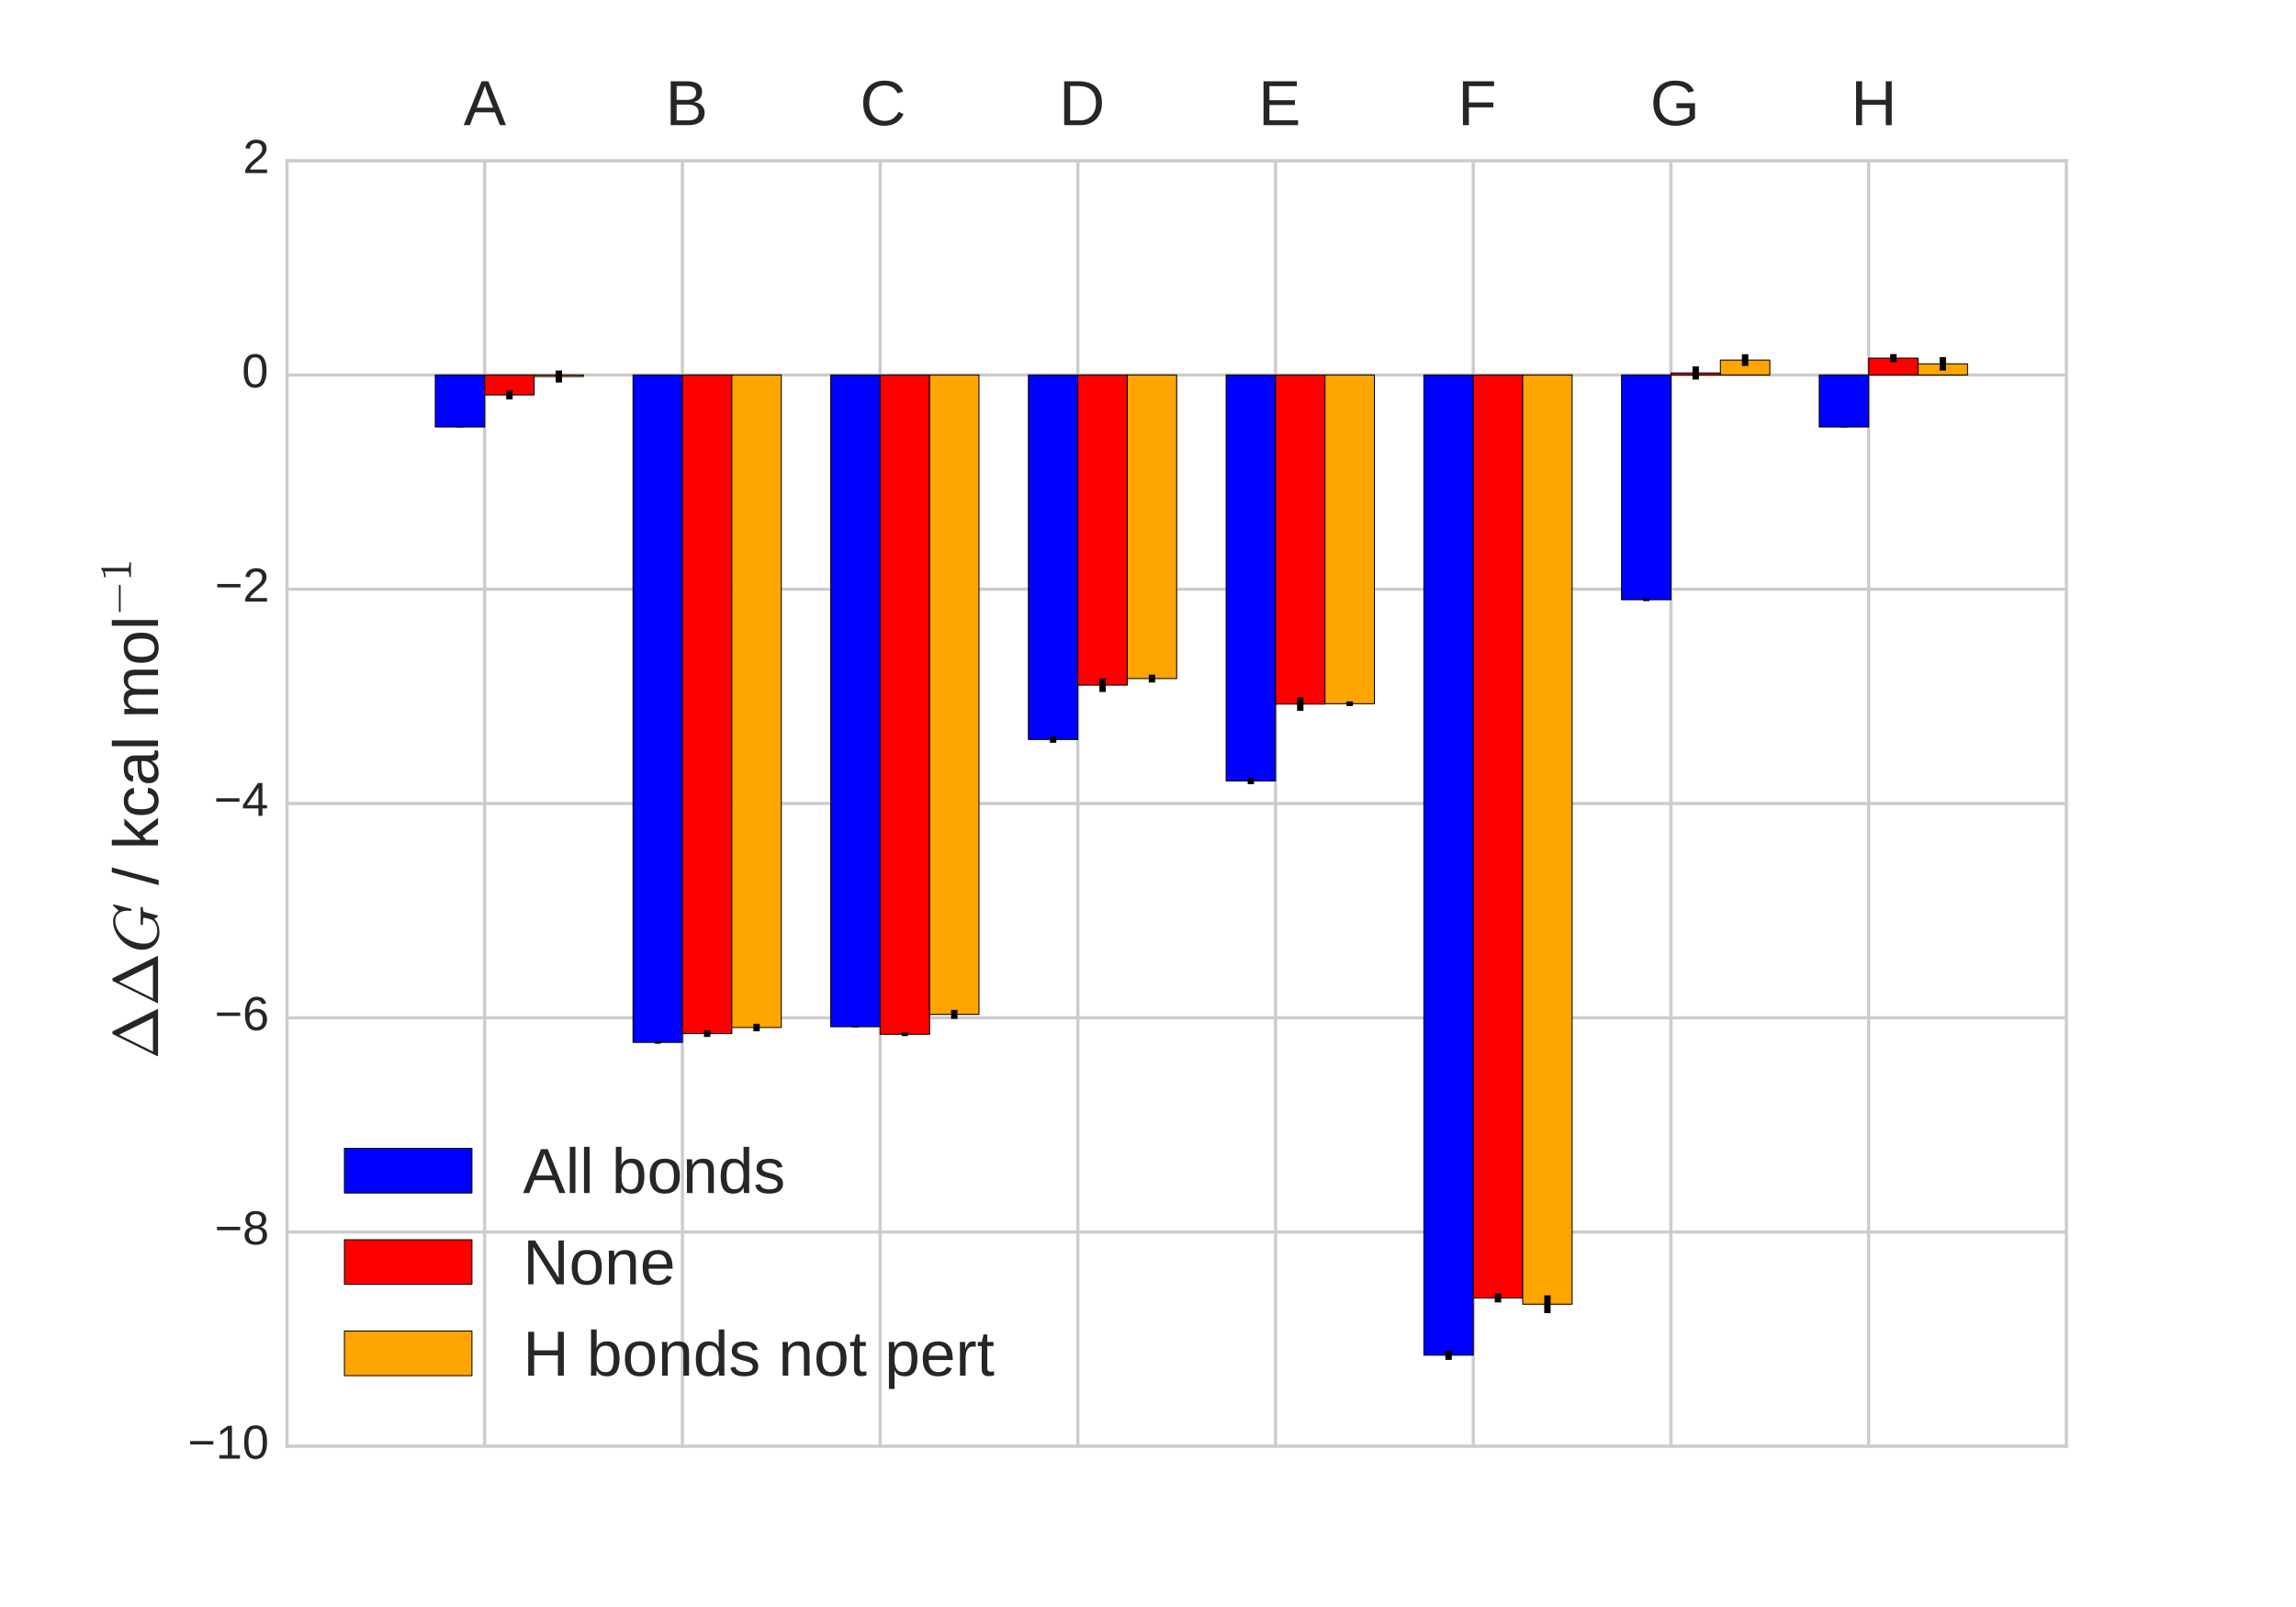 <?xml version="1.0" encoding="utf-8" standalone="no"?>
<!DOCTYPE svg PUBLIC "-//W3C//DTD SVG 1.1//EN"
  "http://www.w3.org/Graphics/SVG/1.1/DTD/svg11.dtd">
<!-- Created with matplotlib (http://matplotlib.org/) -->
<svg height="504pt" version="1.1" viewBox="0 0 720 504" width="720pt" xmlns="http://www.w3.org/2000/svg" xmlns:xlink="http://www.w3.org/1999/xlink">
 <defs>
  <style type="text/css">
*{stroke-linecap:butt;stroke-linejoin:round;}
  </style>
 </defs>
 <g id="figure_1">
  <g id="patch_1">
   <path d="
M0 504
L720 504
L720 0
L0 0
z
" style="fill:#ffffff;"/>
  </g>
  <g id="axes_1">
   <g id="patch_2">
    <path d="
M90 453.6
L648 453.6
L648 50.4
L90 50.4
z
" style="fill:#ffffff;"/>
   </g>
   <g id="matplotlib.axis_1">
    <g id="xtick_1">
     <g id="line2d_1">
      <path clip-path="url(#pac498d0293)" d="
M152 453.6
L152 50.4" style="fill:none;stroke:#cccccc;stroke-linecap:round;"/>
     </g>
     <g id="line2d_2">
      <defs>
       <path d="
M0 0
L0 0" id="m219da94a98" style="stroke:#262626;"/>
      </defs>
      <g>
       <use style="fill:#262626;stroke:#262626;" x="152.0" xlink:href="#m219da94a98" y="50.4"/>
      </g>
     </g>
     <g id="text_1">
      <!-- A -->
      <defs>
       <path d="
M56.984 0
L49.125 20.125
L17.781 20.125
L9.859 0
L0.203 0
L28.266 68.797
L38.875 68.797
L66.5 0
z

M37.5 50.094
Q36.719 52.047 36 54.047
Q35.297 56.062 34.766 57.688
Q34.234 59.328 33.859 60.422
Q33.5 61.531 33.453 61.766
Q33.344 61.531 33 60.406
Q32.672 59.281 32.109 57.609
Q31.547 55.953 30.828 53.953
Q30.125 51.953 29.391 50
L20.609 27.391
L46.344 27.391
z
" id="LiberationSans-41"/>
      </defs>
      <g style="fill:#262626;" transform="translate(145.37 39.25)scale(0.2 -0.2)">
       <use xlink:href="#LiberationSans-41"/>
      </g>
     </g>
    </g>
    <g id="xtick_2">
     <g id="line2d_3">
      <path clip-path="url(#pac498d0293)" d="
M214 453.6
L214 50.4" style="fill:none;stroke:#cccccc;stroke-linecap:round;"/>
     </g>
     <g id="line2d_4">
      <g>
       <use style="fill:#262626;stroke:#262626;" x="214.0" xlink:href="#m219da94a98" y="50.4"/>
      </g>
     </g>
     <g id="text_2">
      <!-- B -->
      <defs>
       <path d="
M61.422 19.391
Q61.422 14.156 59.375 10.469
Q57.328 6.781 53.859 4.469
Q50.391 2.156 45.797 1.078
Q41.219 0 36.141 0
L8.203 0
L8.203 68.797
L33.203 68.797
Q38.922 68.797 43.406 67.844
Q47.906 66.891 51.031 64.844
Q54.156 62.797 55.781 59.641
Q57.422 56.5 57.422 52.094
Q57.422 49.219 56.609 46.672
Q55.812 44.141 54.172 42.062
Q52.547 39.984 50.078 38.5
Q47.609 37.016 44.344 36.281
Q48.484 35.797 51.688 34.375
Q54.891 32.953 57.031 30.75
Q59.188 28.562 60.297 25.656
Q61.422 22.75 61.422 19.391
M48.047 50.984
Q48.047 56.547 44.234 58.938
Q40.438 61.328 33.203 61.328
L17.531 61.328
L17.531 39.547
L33.203 39.547
Q37.312 39.547 40.141 40.344
Q42.969 41.156 44.719 42.641
Q46.484 44.141 47.266 46.234
Q48.047 48.344 48.047 50.984
M52 20.125
Q52 23.391 50.797 25.688
Q49.609 27.984 47.359 29.438
Q45.125 30.906 41.969 31.594
Q38.812 32.281 34.906 32.281
L17.531 32.281
L17.531 7.469
L35.641 7.469
Q39.203 7.469 42.203 8.047
Q45.219 8.641 47.391 10.109
Q49.562 11.578 50.781 14.016
Q52 16.453 52 20.125" id="LiberationSans-42"/>
      </defs>
      <g style="fill:#262626;" transform="translate(208.678 39.25)scale(0.2 -0.2)">
       <use xlink:href="#LiberationSans-42"/>
      </g>
     </g>
    </g>
    <g id="xtick_3">
     <g id="line2d_5">
      <path clip-path="url(#pac498d0293)" d="
M276 453.6
L276 50.4" style="fill:none;stroke:#cccccc;stroke-linecap:round;"/>
     </g>
     <g id="line2d_6">
      <g>
       <use style="fill:#262626;stroke:#262626;" x="276.0" xlink:href="#m219da94a98" y="50.4"/>
      </g>
     </g>
     <g id="text_3">
      <!-- C -->
      <defs>
       <path d="
M38.672 62.203
Q32.812 62.203 28.297 60.25
Q23.781 58.297 20.719 54.688
Q17.672 51.078 16.109 46
Q14.547 40.922 14.547 34.719
Q14.547 28.516 16.234 23.359
Q17.922 18.219 21.062 14.5
Q24.219 10.797 28.781 8.734
Q33.344 6.688 39.062 6.688
Q43.062 6.688 46.359 7.734
Q49.656 8.797 52.312 10.688
Q54.984 12.594 57.078 15.203
Q59.188 17.828 60.797 21
L68.406 17.188
Q66.547 13.328 63.812 10
Q61.078 6.688 57.391 4.25
Q53.719 1.812 49.047 0.406
Q44.391 -0.984 38.625 -0.984
Q30.281 -0.984 24 1.672
Q17.719 4.344 13.5 9.109
Q9.281 13.875 7.172 20.406
Q5.078 26.953 5.078 34.719
Q5.078 42.781 7.297 49.266
Q9.516 55.766 13.781 60.328
Q18.062 64.891 24.312 67.359
Q30.562 69.828 38.578 69.828
Q49.562 69.828 56.938 65.531
Q64.312 61.234 67.781 52.781
L58.938 49.859
Q57.953 52.297 56.297 54.516
Q54.641 56.734 52.141 58.438
Q49.656 60.156 46.312 61.172
Q42.969 62.203 38.672 62.203" id="LiberationSans-43"/>
      </defs>
      <g style="fill:#262626;" transform="translate(269.667 39.25)scale(0.2 -0.2)">
       <use xlink:href="#LiberationSans-43"/>
      </g>
     </g>
    </g>
    <g id="xtick_4">
     <g id="line2d_7">
      <path clip-path="url(#pac498d0293)" d="
M338 453.6
L338 50.4" style="fill:none;stroke:#cccccc;stroke-linecap:round;"/>
     </g>
     <g id="line2d_8">
      <g>
       <use style="fill:#262626;stroke:#262626;" x="338.0" xlink:href="#m219da94a98" y="50.4"/>
      </g>
     </g>
     <g id="text_4">
      <!-- D -->
      <defs>
       <path d="
M67.438 35.109
Q67.438 26.516 64.844 19.938
Q62.25 13.375 57.75 8.953
Q53.266 4.547 47.141 2.266
Q41.016 0 33.938 0
L8.203 0
L8.203 68.797
L30.953 68.797
Q38.922 68.797 45.625 66.812
Q52.344 64.844 57.172 60.719
Q62.016 56.594 64.719 50.234
Q67.438 43.891 67.438 35.109
M58.062 35.109
Q58.062 42.094 56.047 47.047
Q54.047 52 50.438 55.172
Q46.828 58.344 41.797 59.828
Q36.766 61.328 30.766 61.328
L17.531 61.328
L17.531 7.469
L32.859 7.469
Q38.281 7.469 42.891 9.219
Q47.516 10.984 50.875 14.453
Q54.25 17.922 56.156 23.094
Q58.062 28.266 58.062 35.109" id="LiberationSans-44"/>
      </defs>
      <g style="fill:#262626;" transform="translate(332.077 39.25)scale(0.2 -0.2)">
       <use xlink:href="#LiberationSans-44"/>
      </g>
     </g>
    </g>
    <g id="xtick_5">
     <g id="line2d_9">
      <path clip-path="url(#pac498d0293)" d="
M400 453.6
L400 50.4" style="fill:none;stroke:#cccccc;stroke-linecap:round;"/>
     </g>
     <g id="line2d_10">
      <g>
       <use style="fill:#262626;stroke:#262626;" x="400.0" xlink:href="#m219da94a98" y="50.4"/>
      </g>
     </g>
     <g id="text_5">
      <!-- E -->
      <defs>
       <path d="
M8.203 0
L8.203 68.797
L60.406 68.797
L60.406 61.188
L17.531 61.188
L17.531 39.109
L57.469 39.109
L57.469 31.594
L17.531 31.594
L17.531 7.625
L62.406 7.625
L62.406 0
z
" id="LiberationSans-45"/>
      </defs>
      <g style="fill:#262626;" transform="translate(394.58 39.25)scale(0.2 -0.2)">
       <use xlink:href="#LiberationSans-45"/>
      </g>
     </g>
    </g>
    <g id="xtick_6">
     <g id="line2d_11">
      <path clip-path="url(#pac498d0293)" d="
M462 453.6
L462 50.4" style="fill:none;stroke:#cccccc;stroke-linecap:round;"/>
     </g>
     <g id="line2d_12">
      <g>
       <use style="fill:#262626;stroke:#262626;" x="462.0" xlink:href="#m219da94a98" y="50.4"/>
      </g>
     </g>
     <g id="text_6">
      <!-- F -->
      <defs>
       <path d="
M17.531 61.188
L17.531 35.594
L55.906 35.594
L55.906 27.875
L17.531 27.875
L17.531 0
L8.203 0
L8.203 68.797
L57.078 68.797
L57.078 61.188
z
" id="LiberationSans-46"/>
      </defs>
      <g style="fill:#262626;" transform="translate(457.113 39.25)scale(0.2 -0.2)">
       <use xlink:href="#LiberationSans-46"/>
      </g>
     </g>
    </g>
    <g id="xtick_7">
     <g id="line2d_13">
      <path clip-path="url(#pac498d0293)" d="
M524 453.6
L524 50.4" style="fill:none;stroke:#cccccc;stroke-linecap:round;"/>
     </g>
     <g id="line2d_14">
      <g>
       <use style="fill:#262626;stroke:#262626;" x="524.0" xlink:href="#m219da94a98" y="50.4"/>
      </g>
     </g>
     <g id="text_7">
      <!-- G -->
      <defs>
       <path d="
M5.031 34.719
Q5.031 42.781 7.203 49.266
Q9.375 55.766 13.688 60.328
Q18.016 64.891 24.406 67.359
Q30.812 69.828 39.266 69.828
Q45.609 69.828 50.391 68.703
Q55.172 67.578 58.688 65.469
Q62.203 63.375 64.641 60.375
Q67.094 57.375 68.797 53.609
L59.906 50.984
Q58.641 53.516 56.859 55.594
Q55.078 57.672 52.531 59.125
Q50 60.594 46.656 61.391
Q43.312 62.203 39.016 62.203
Q32.766 62.203 28.141 60.25
Q23.531 58.297 20.5 54.688
Q17.484 51.078 15.984 46
Q14.5 40.922 14.5 34.719
Q14.5 28.516 16.109 23.359
Q17.719 18.219 20.891 14.484
Q24.078 10.75 28.781 8.672
Q33.5 6.594 39.703 6.594
Q43.75 6.594 47.172 7.266
Q50.594 7.953 53.344 9.047
Q56.109 10.156 58.203 11.5
Q60.297 12.844 61.719 14.203
L61.719 26.609
L41.156 26.609
L41.156 34.422
L70.312 34.422
L70.312 10.688
Q68.016 8.344 64.906 6.219
Q61.812 4.109 57.953 2.484
Q54.109 0.875 49.516 -0.047
Q44.922 -0.984 39.703 -0.984
Q31 -0.984 24.5 1.672
Q18.016 4.344 13.688 9.109
Q9.375 13.875 7.203 20.406
Q5.031 26.953 5.031 34.719" id="LiberationSans-47"/>
      </defs>
      <g style="fill:#262626;" transform="translate(517.472 39.25)scale(0.2 -0.2)">
       <use xlink:href="#LiberationSans-47"/>
      </g>
     </g>
    </g>
    <g id="xtick_8">
     <g id="line2d_15">
      <path clip-path="url(#pac498d0293)" d="
M586 453.6
L586 50.4" style="fill:none;stroke:#cccccc;stroke-linecap:round;"/>
     </g>
     <g id="line2d_16">
      <g>
       <use style="fill:#262626;stroke:#262626;" x="586.0" xlink:href="#m219da94a98" y="50.4"/>
      </g>
     </g>
     <g id="text_8">
      <!-- H -->
      <defs>
       <path d="
M54.734 0
L54.734 31.891
L17.531 31.891
L17.531 0
L8.203 0
L8.203 68.797
L17.531 68.797
L17.531 39.703
L54.734 39.703
L54.734 68.797
L64.062 68.797
L64.062 0
z
" id="LiberationSans-48"/>
      </defs>
      <g style="fill:#262626;" transform="translate(580.414 39.25)scale(0.2 -0.2)">
       <use xlink:href="#LiberationSans-48"/>
      </g>
     </g>
    </g>
   </g>
   <g id="matplotlib.axis_2">
    <g id="ytick_1">
     <g id="line2d_17">
      <path clip-path="url(#pac498d0293)" d="
M90 453.6
L648 453.6" style="fill:none;stroke:#cccccc;stroke-linecap:round;"/>
     </g>
     <g id="line2d_18">
      <g>
       <use style="fill:#262626;stroke:#262626;" x="90.0" xlink:href="#m219da94a98" y="453.6"/>
      </g>
     </g>
     <g id="line2d_19">
      <g>
       <use style="fill:#262626;stroke:#262626;" x="648.0" xlink:href="#m219da94a98" y="453.6"/>
      </g>
     </g>
     <g id="text_9">
      <!-- −10 -->
      <defs>
       <path d="
M4.938 29.688
L4.938 36.812
L53.516 36.812
L53.516 29.688
z
" id="LiberationSans-2212"/>
       <path d="
M7.625 0
L7.625 7.469
L25.141 7.469
L25.141 60.406
L9.625 49.312
L9.625 57.625
L25.875 68.797
L33.984 68.797
L33.984 7.469
L50.734 7.469
L50.734 0
z
" id="LiberationSans-31"/>
       <path d="
M51.703 34.422
Q51.703 24.516 49.828 17.75
Q47.953 10.984 44.703 6.812
Q41.453 2.641 37.062 0.828
Q32.672 -0.984 27.688 -0.984
Q22.656 -0.984 18.312 0.828
Q13.969 2.641 10.766 6.781
Q7.562 10.938 5.734 17.703
Q3.906 24.469 3.906 34.422
Q3.906 44.828 5.734 51.641
Q7.562 58.453 10.781 62.5
Q14.016 66.547 18.406 68.188
Q22.797 69.828 27.984 69.828
Q32.906 69.828 37.219 68.188
Q41.547 66.547 44.766 62.5
Q48 58.453 49.844 51.641
Q51.703 44.828 51.703 34.422
M42.781 34.422
Q42.781 42.625 41.797 48.062
Q40.828 53.516 38.922 56.766
Q37.016 60.016 34.25 61.359
Q31.5 62.703 27.984 62.703
Q24.266 62.703 21.438 61.328
Q18.609 59.969 16.672 56.719
Q14.75 53.469 13.766 48.016
Q12.797 42.578 12.797 34.422
Q12.797 26.516 13.797 21.094
Q14.797 15.672 16.719 12.375
Q18.656 9.078 21.438 7.641
Q24.219 6.203 27.781 6.203
Q31.25 6.203 34.031 7.641
Q36.812 9.078 38.734 12.375
Q40.672 15.672 41.719 21.094
Q42.781 26.516 42.781 34.422" id="LiberationSans-30"/>
      </defs>
      <g style="fill:#262626;" transform="translate(58.883 457.479)scale(0.15 -0.15)">
       <use xlink:href="#LiberationSans-2212"/>
       <use x="58.398" xlink:href="#LiberationSans-31"/>
       <use x="114.014" xlink:href="#LiberationSans-30"/>
      </g>
     </g>
    </g>
    <g id="ytick_2">
     <g id="line2d_20">
      <path clip-path="url(#pac498d0293)" d="
M90 386.4
L648 386.4" style="fill:none;stroke:#cccccc;stroke-linecap:round;"/>
     </g>
     <g id="line2d_21">
      <g>
       <use style="fill:#262626;stroke:#262626;" x="90.0" xlink:href="#m219da94a98" y="386.4"/>
      </g>
     </g>
     <g id="line2d_22">
      <g>
       <use style="fill:#262626;stroke:#262626;" x="648.0" xlink:href="#m219da94a98" y="386.4"/>
      </g>
     </g>
     <g id="text_10">
      <!-- −8 -->
      <defs>
       <path d="
M51.266 19.188
Q51.266 14.797 49.875 11.109
Q48.484 7.422 45.625 4.734
Q42.781 2.047 38.328 0.531
Q33.891 -0.984 27.828 -0.984
Q21.781 -0.984 17.359 0.531
Q12.938 2.047 10.031 4.703
Q7.125 7.375 5.734 11.062
Q4.344 14.75 4.344 19.094
Q4.344 22.859 5.484 25.781
Q6.641 28.719 8.562 30.828
Q10.5 32.953 12.969 34.25
Q15.438 35.547 18.062 35.984
L18.062 36.188
Q15.188 36.859 12.906 38.375
Q10.641 39.891 9.094 42.016
Q7.562 44.141 6.75 46.719
Q5.953 49.312 5.953 52.203
Q5.953 55.812 7.344 59
Q8.734 62.203 11.469 64.625
Q14.203 67.047 18.25 68.438
Q22.312 69.828 27.641 69.828
Q33.25 69.828 37.375 68.406
Q41.5 67 44.203 64.578
Q46.922 62.156 48.234 58.938
Q49.562 55.719 49.562 52.094
Q49.562 49.266 48.75 46.672
Q47.953 44.094 46.406 41.969
Q44.875 39.844 42.594 38.344
Q40.328 36.859 37.359 36.281
L37.359 36.078
Q40.328 35.594 42.859 34.297
Q45.406 33.016 47.266 30.891
Q49.125 28.766 50.188 25.828
Q51.266 22.906 51.266 19.188
M40.438 51.609
Q40.438 54.203 39.766 56.344
Q39.109 58.5 37.594 60.031
Q36.078 61.578 33.641 62.422
Q31.203 63.281 27.641 63.281
Q24.172 63.281 21.781 62.422
Q19.391 61.578 17.844 60.031
Q16.312 58.5 15.625 56.344
Q14.938 54.203 14.938 51.609
Q14.938 49.562 15.469 47.406
Q16.016 45.266 17.422 43.5
Q18.844 41.75 21.328 40.625
Q23.828 39.5 27.734 39.5
Q31.891 39.5 34.406 40.625
Q36.922 41.75 38.25 43.5
Q39.594 45.266 40.016 47.406
Q40.438 49.562 40.438 51.609
M42.141 20.016
Q42.141 22.516 41.453 24.828
Q40.766 27.156 39.109 28.938
Q37.453 30.719 34.641 31.812
Q31.844 32.906 27.641 32.906
Q23.781 32.906 21.062 31.812
Q18.359 30.719 16.672 28.906
Q14.984 27.094 14.203 24.719
Q13.422 22.359 13.422 19.828
Q13.422 16.656 14.203 14.031
Q14.984 11.422 16.688 9.547
Q18.406 7.672 21.188 6.641
Q23.969 5.609 27.938 5.609
Q31.938 5.609 34.672 6.641
Q37.406 7.672 39.062 9.547
Q40.719 11.422 41.422 14.078
Q42.141 16.75 42.141 20.016" id="LiberationSans-38"/>
      </defs>
      <g style="fill:#262626;" transform="translate(67.29 390.279)scale(0.15 -0.15)">
       <use xlink:href="#LiberationSans-2212"/>
       <use x="58.398" xlink:href="#LiberationSans-38"/>
      </g>
     </g>
    </g>
    <g id="ytick_3">
     <g id="line2d_23">
      <path clip-path="url(#pac498d0293)" d="
M90 319.2
L648 319.2" style="fill:none;stroke:#cccccc;stroke-linecap:round;"/>
     </g>
     <g id="line2d_24">
      <g>
       <use style="fill:#262626;stroke:#262626;" x="90.0" xlink:href="#m219da94a98" y="319.2"/>
      </g>
     </g>
     <g id="line2d_25">
      <g>
       <use style="fill:#262626;stroke:#262626;" x="648.0" xlink:href="#m219da94a98" y="319.2"/>
      </g>
     </g>
     <g id="text_11">
      <!-- −6 -->
      <defs>
       <path d="
M51.219 22.516
Q51.219 17.328 49.781 13
Q48.344 8.688 45.531 5.578
Q42.719 2.484 38.562 0.75
Q34.422 -0.984 29 -0.984
Q23 -0.984 18.5 1.312
Q14.016 3.609 11.031 7.922
Q8.062 12.25 6.562 18.531
Q5.078 24.812 5.078 32.812
Q5.078 42 6.766 48.922
Q8.453 55.859 11.625 60.5
Q14.797 65.141 19.359 67.484
Q23.922 69.828 29.688 69.828
Q33.203 69.828 36.281 69.094
Q39.359 68.359 41.875 66.719
Q44.391 65.094 46.281 62.406
Q48.188 59.719 49.312 55.812
L40.922 54.297
Q39.547 58.734 36.547 60.719
Q33.547 62.703 29.594 62.703
Q25.984 62.703 23.047 60.984
Q20.125 59.281 18.062 55.875
Q16.016 52.484 14.906 47.359
Q13.812 42.234 13.812 35.406
Q16.219 39.844 20.562 42.156
Q24.906 44.484 30.516 44.484
Q35.203 44.484 39.016 42.969
Q42.828 41.453 45.531 38.594
Q48.25 35.75 49.734 31.672
Q51.219 27.594 51.219 22.516
M42.281 22.125
Q42.281 25.688 41.406 28.562
Q40.531 31.453 38.766 33.469
Q37.016 35.5 34.422 36.594
Q31.844 37.703 28.422 37.703
Q26.031 37.703 23.578 36.984
Q21.141 36.281 19.156 34.688
Q17.188 33.109 15.938 30.516
Q14.703 27.938 14.703 24.219
Q14.703 20.406 15.672 17.109
Q16.656 13.812 18.484 11.375
Q20.312 8.938 22.891 7.516
Q25.484 6.109 28.719 6.109
Q31.891 6.109 34.406 7.203
Q36.922 8.297 38.672 10.375
Q40.438 12.453 41.359 15.422
Q42.281 18.406 42.281 22.125" id="LiberationSans-36"/>
      </defs>
      <g style="fill:#262626;" transform="translate(67.297 323.079)scale(0.15 -0.15)">
       <use xlink:href="#LiberationSans-2212"/>
       <use x="58.398" xlink:href="#LiberationSans-36"/>
      </g>
     </g>
    </g>
    <g id="ytick_4">
     <g id="line2d_26">
      <path clip-path="url(#pac498d0293)" d="
M90 252
L648 252" style="fill:none;stroke:#cccccc;stroke-linecap:round;"/>
     </g>
     <g id="line2d_27">
      <g>
       <use style="fill:#262626;stroke:#262626;" x="90.0" xlink:href="#m219da94a98" y="252.0"/>
      </g>
     </g>
     <g id="line2d_28">
      <g>
       <use style="fill:#262626;stroke:#262626;" x="648.0" xlink:href="#m219da94a98" y="252.0"/>
      </g>
     </g>
     <g id="text_12">
      <!-- −4 -->
      <defs>
       <path d="
M43.016 15.578
L43.016 0
L34.719 0
L34.719 15.578
L2.297 15.578
L2.297 22.406
L33.797 68.797
L43.016 68.797
L43.016 22.516
L52.688 22.516
L52.688 15.578
z

M34.719 58.891
Q34.625 58.641 34.234 57.938
Q33.844 57.234 33.344 56.344
Q32.859 55.469 32.344 54.562
Q31.844 53.656 31.453 53.078
L13.812 27.094
Q13.578 26.703 13.109 26.062
Q12.641 25.438 12.156 24.781
Q11.672 24.125 11.172 23.484
Q10.688 22.859 10.406 22.516
L34.719 22.516
z
" id="LiberationSans-34"/>
      </defs>
      <g style="fill:#262626;" transform="translate(67.077 255.879)scale(0.15 -0.15)">
       <use xlink:href="#LiberationSans-2212"/>
       <use x="58.398" xlink:href="#LiberationSans-34"/>
      </g>
     </g>
    </g>
    <g id="ytick_5">
     <g id="line2d_29">
      <path clip-path="url(#pac498d0293)" d="
M90 184.8
L648 184.8" style="fill:none;stroke:#cccccc;stroke-linecap:round;"/>
     </g>
     <g id="line2d_30">
      <g>
       <use style="fill:#262626;stroke:#262626;" x="90.0" xlink:href="#m219da94a98" y="184.8"/>
      </g>
     </g>
     <g id="line2d_31">
      <g>
       <use style="fill:#262626;stroke:#262626;" x="648.0" xlink:href="#m219da94a98" y="184.8"/>
      </g>
     </g>
     <g id="text_13">
      <!-- −2 -->
      <defs>
       <path d="
M5.031 0
L5.031 6.203
Q7.516 11.922 11.109 16.281
Q14.703 20.656 18.656 24.188
Q22.609 27.734 26.484 30.766
Q30.375 33.797 33.5 36.812
Q36.625 39.844 38.547 43.156
Q40.484 46.484 40.484 50.688
Q40.484 53.609 39.594 55.828
Q38.719 58.062 37.062 59.562
Q35.406 61.078 33.078 61.828
Q30.766 62.594 27.938 62.594
Q25.297 62.594 22.969 61.859
Q20.656 61.141 18.844 59.672
Q17.047 58.203 15.891 56.031
Q14.75 53.859 14.406 50.984
L5.422 51.812
Q5.859 55.516 7.469 58.781
Q9.078 62.062 11.906 64.531
Q14.75 67 18.719 68.406
Q22.703 69.828 27.938 69.828
Q33.062 69.828 37.062 68.609
Q41.062 67.391 43.812 64.984
Q46.578 62.594 48.047 59.078
Q49.516 55.562 49.516 50.984
Q49.516 47.516 48.266 44.391
Q47.016 41.266 44.938 38.422
Q42.875 35.594 40.141 32.953
Q37.406 30.328 34.422 27.812
Q31.453 25.297 28.422 22.828
Q25.391 20.359 22.719 17.859
Q20.062 15.375 17.969 12.812
Q15.875 10.25 14.703 7.469
L50.594 7.469
L50.594 0
z
" id="LiberationSans-32"/>
      </defs>
      <g style="fill:#262626;" transform="translate(67.391 188.679)scale(0.15 -0.15)">
       <use xlink:href="#LiberationSans-2212"/>
       <use x="58.398" xlink:href="#LiberationSans-32"/>
      </g>
     </g>
    </g>
    <g id="ytick_6">
     <g id="line2d_32">
      <path clip-path="url(#pac498d0293)" d="
M90 117.6
L648 117.6" style="fill:none;stroke:#cccccc;stroke-linecap:round;"/>
     </g>
     <g id="line2d_33">
      <g>
       <use style="fill:#262626;stroke:#262626;" x="90.0" xlink:href="#m219da94a98" y="117.6"/>
      </g>
     </g>
     <g id="line2d_34">
      <g>
       <use style="fill:#262626;stroke:#262626;" x="648.0" xlink:href="#m219da94a98" y="117.6"/>
      </g>
     </g>
     <g id="text_14">
      <!-- 0 -->
      <g style="fill:#262626;" transform="translate(75.83 121.479)scale(0.15 -0.15)">
       <use xlink:href="#LiberationSans-30"/>
      </g>
     </g>
    </g>
    <g id="ytick_7">
     <g id="line2d_35">
      <path clip-path="url(#pac498d0293)" d="
M90 50.4
L648 50.4" style="fill:none;stroke:#cccccc;stroke-linecap:round;"/>
     </g>
     <g id="line2d_36">
      <g>
       <use style="fill:#262626;stroke:#262626;" x="90.0" xlink:href="#m219da94a98" y="50.4"/>
      </g>
     </g>
     <g id="line2d_37">
      <g>
       <use style="fill:#262626;stroke:#262626;" x="648.0" xlink:href="#m219da94a98" y="50.4"/>
      </g>
     </g>
     <g id="text_15">
      <!-- 2 -->
      <g style="fill:#262626;" transform="translate(76.166 54.279)scale(0.15 -0.15)">
       <use xlink:href="#LiberationSans-32"/>
      </g>
     </g>
    </g>
    <g id="text_16">
     <!-- $\Delta\Delta G$ / kcal mol$^{-1}$ -->
     <defs>
      <path d="
M37.5 0
L37.5 33.5
Q37.5 37.359 37.016 39.938
Q36.531 42.531 35.375 44.109
Q34.234 45.703 32.375 46.359
Q30.516 47.016 27.828 47.016
Q25.047 47.016 22.797 45.922
Q20.562 44.828 18.969 42.75
Q17.391 40.672 16.531 37.625
Q15.672 34.578 15.672 30.609
L15.672 0
L6.938 0
L6.938 41.547
Q6.938 43.219 6.906 45.047
Q6.891 46.875 6.828 48.5
Q6.781 50.141 6.734 51.312
Q6.688 52.484 6.641 52.828
L14.938 52.828
Q14.984 52.594 15.031 51.516
Q15.094 50.438 15.156 49.047
Q15.234 47.656 15.281 46.219
Q15.328 44.781 15.328 43.797
L15.484 43.797
Q16.656 46.094 18.016 47.953
Q19.391 49.812 21.219 51.094
Q23.047 52.391 25.406 53.094
Q27.781 53.812 30.906 53.812
Q36.922 53.812 40.406 51.422
Q43.891 49.031 45.266 43.797
L45.406 43.797
Q46.578 46.094 48.047 47.953
Q49.516 49.812 51.469 51.094
Q53.422 52.391 55.859 53.094
Q58.297 53.812 61.422 53.812
Q65.438 53.812 68.328 52.734
Q71.234 51.656 73.094 49.406
Q74.953 47.172 75.828 43.625
Q76.703 40.094 76.703 35.203
L76.703 0
L68.016 0
L68.016 33.5
Q68.016 37.359 67.531 39.938
Q67.047 42.531 65.891 44.109
Q64.75 45.703 62.891 46.359
Q61.031 47.016 58.344 47.016
Q55.562 47.016 53.312 45.969
Q51.078 44.922 49.484 42.875
Q47.906 40.828 47.047 37.75
Q46.188 34.672 46.188 30.609
L46.188 0
z
" id="LiberationSans-6d"/>
      <path d="
M9.281 0
L9.281 3.516
Q21.781 3.516 21.781 6.688
L21.781 59.188
Q16.609 56.688 8.688 56.688
L8.688 60.203
Q20.953 60.203 27.203 66.609
L28.609 66.609
Q28.953 66.609 29.266 66.328
Q29.594 66.062 29.594 65.719
L29.594 6.688
Q29.594 3.516 42.094 3.516
L42.094 0
z
" id="Cmr10-31"/>
      <path d="
M10.203 23
Q9.375 23 8.828 23.625
Q8.297 24.266 8.297 25
Q8.297 25.734 8.828 26.359
Q9.375 27 10.203 27
L67.578 27
Q68.359 27 68.875 26.359
Q69.391 25.734 69.391 25
Q69.391 24.266 68.875 23.625
Q68.359 23 67.578 23
z
" id="Cmsy10-a1"/>
      <path d="
M20.219 -0.984
Q12.25 -0.984 8.25 3.219
Q4.25 7.422 4.25 14.75
Q4.25 19.969 6.219 23.312
Q8.203 26.656 11.391 28.562
Q14.594 30.469 18.688 31.203
Q22.797 31.938 27.047 32.031
L38.922 32.234
L38.922 35.109
Q38.922 38.375 38.234 40.672
Q37.547 42.969 36.125 44.375
Q34.719 45.797 32.594 46.453
Q30.469 47.125 27.594 47.125
Q25.047 47.125 23 46.75
Q20.953 46.391 19.438 45.438
Q17.922 44.484 16.984 42.844
Q16.062 41.219 15.766 38.719
L6.594 39.547
Q7.078 42.672 8.438 45.281
Q9.812 47.906 12.328 49.797
Q14.844 51.703 18.625 52.75
Q22.406 53.812 27.781 53.812
Q37.75 53.812 42.766 49.234
Q47.797 44.672 47.797 36.031
L47.797 13.281
Q47.797 9.375 48.828 7.391
Q49.859 5.422 52.734 5.422
Q53.469 5.422 54.203 5.516
Q54.938 5.609 55.609 5.766
L55.609 0.297
Q53.953 -0.094 52.312 -0.281
Q50.688 -0.484 48.828 -0.484
Q46.344 -0.484 44.562 0.172
Q42.781 0.828 41.656 2.172
Q40.531 3.516 39.938 5.484
Q39.359 7.469 39.203 10.109
L38.922 10.109
Q37.5 7.562 35.812 5.516
Q34.125 3.469 31.875 2.031
Q29.641 0.594 26.781 -0.188
Q23.922 -0.984 20.219 -0.984
M22.219 5.609
Q26.422 5.609 29.562 7.141
Q32.719 8.688 34.781 11.078
Q36.859 13.484 37.891 16.312
Q38.922 19.141 38.922 21.734
L38.922 26.078
L29.297 25.875
Q26.078 25.828 23.172 25.406
Q20.266 25 18.062 23.781
Q15.875 22.562 14.578 20.359
Q13.281 18.172 13.281 14.594
Q13.281 10.297 15.594 7.953
Q17.922 5.609 22.219 5.609" id="LiberationSans-61"/>
      <path d="
M13.422 26.656
Q13.422 22.125 14.078 18.312
Q14.75 14.5 16.312 11.734
Q17.875 8.984 20.438 7.469
Q23 5.953 26.766 5.953
Q31.453 5.953 34.594 8.484
Q37.75 11.031 38.484 16.312
L47.359 15.719
Q46.922 12.453 45.453 9.422
Q44 6.391 41.484 4.094
Q38.969 1.812 35.344 0.406
Q31.734 -0.984 27 -0.984
Q20.797 -0.984 16.453 1.109
Q12.109 3.219 9.391 6.906
Q6.688 10.594 5.469 15.594
Q4.25 20.609 4.25 26.469
Q4.25 31.781 5.125 35.859
Q6 39.938 7.594 42.984
Q9.188 46.047 11.328 48.125
Q13.484 50.203 15.984 51.438
Q18.5 52.688 21.281 53.25
Q24.078 53.812 26.906 53.812
Q31.344 53.812 34.812 52.594
Q38.281 51.375 40.797 49.25
Q43.312 47.125 44.875 44.234
Q46.438 41.359 47.078 38.031
L38.031 37.359
Q37.359 41.75 34.562 44.328
Q31.781 46.922 26.656 46.922
Q22.906 46.922 20.391 45.672
Q17.875 44.438 16.312 41.922
Q14.75 39.406 14.078 35.594
Q13.422 31.781 13.422 26.656" id="LiberationSans-63"/>
      <path d="
M5.422 0
Q4.594 0 4.594 0.781
Q4.641 0.875 4.656 0.922
Q4.688 0.984 4.688 1.125
L39.109 70.516
Q39.547 71.578 40.922 71.578
L42.281 71.578
Q43.656 71.578 44.094 70.516
L78.516 1.125
Q78.562 1.031 78.578 0.953
Q78.609 0.875 78.609 0.781
Q78.609 0 77.781 0
z

M12.016 8.016
L64.703 8.016
L38.375 61.078
z
" id="Cmr10-a2"/>
      <path d="
M0 -0.984
L20.062 72.469
L27.781 72.469
L7.906 -0.984
z
" id="LiberationSans-2f"/>
      <path d="
M14.594 21.922
Q14.594 15.719 17.062 11.047
Q19.531 6.391 24.172 3.844
Q28.812 1.312 34.906 1.312
Q40.875 1.312 46.234 4.125
Q51.609 6.938 52.984 12.203
L55.172 20.797
Q55.219 21.094 55.266 21.406
Q55.328 21.734 55.328 21.922
Q55.328 22.953 54.688 23.094
Q52.203 23.781 44.672 23.781
Q43.703 23.781 43.703 25.094
Q44 26.312 44.234 26.797
Q44.484 27.297 45.406 27.297
L71.188 27.297
Q72.219 27.297 72.219 25.984
Q72.172 25.734 72.016 25.141
Q71.875 24.562 71.625 24.172
Q71.391 23.781 70.906 23.781
Q67.578 23.781 66.031 23.234
Q64.5 22.703 63.922 20.406
L61.719 11.812
L58.891 0.688
Q58.734 0 58.016 0
Q57.172 0 55.609 2.25
Q54.047 4.5 53.422 6
Q49.953 1.906 44.141 -0.141
Q38.328 -2.203 32.172 -2.203
Q24.422 -2.203 18.188 1.312
Q11.969 4.828 8.516 11.078
Q5.078 17.328 5.078 25.203
Q5.078 33.594 8.812 41.766
Q12.547 49.953 18.938 56.422
Q25.344 62.891 33.469 66.703
Q41.609 70.516 49.906 70.516
Q53.219 70.516 56.266 69.484
Q59.328 68.453 61.938 66.422
Q64.547 64.406 66.219 61.719
L74.125 70.312
Q74.125 70.516 74.609 70.516
L75.203 70.516
Q75.594 70.516 75.859 70.188
Q76.125 69.875 76.125 69.484
L69.281 42.484
Q69.281 41.797 68.5 41.797
L66.703 41.797
Q65.922 41.797 65.922 42.922
Q66.312 45.125 66.312 48.094
Q66.312 53.031 64.641 57.375
Q62.984 61.719 59.469 64.359
Q55.953 67 50.875 67
Q42.828 67 35.984 62.922
Q29.156 58.844 24.406 52.141
Q19.672 45.453 17.125 37.438
Q14.594 29.438 14.594 21.922" id="Cmmi10-47"/>
      <path d="
M51.422 26.469
Q51.422 12.594 45.312 5.797
Q39.203 -0.984 27.594 -0.984
Q22.078 -0.984 17.719 0.672
Q13.375 2.344 10.375 5.766
Q7.375 9.188 5.781 14.328
Q4.203 19.484 4.203 26.469
Q4.203 53.812 27.875 53.812
Q34.031 53.812 38.5 52.094
Q42.969 50.391 45.828 46.969
Q48.688 43.562 50.047 38.422
Q51.422 33.297 51.422 26.469
M42.188 26.469
Q42.188 32.625 41.234 36.625
Q40.281 40.625 38.453 43.016
Q36.625 45.406 33.984 46.359
Q31.344 47.312 28.031 47.312
Q24.656 47.312 21.938 46.312
Q19.234 45.312 17.328 42.891
Q15.438 40.484 14.422 36.469
Q13.422 32.469 13.422 26.469
Q13.422 20.312 14.5 16.281
Q15.578 12.25 17.453 9.859
Q19.344 7.469 21.906 6.484
Q24.469 5.516 27.484 5.516
Q30.859 5.516 33.594 6.469
Q36.328 7.422 38.234 9.812
Q40.141 12.203 41.156 16.25
Q42.188 20.312 42.188 26.469" id="LiberationSans-6f"/>
      <path d="
M39.844 0
L21.969 24.125
L15.531 18.797
L15.531 0
L6.734 0
L6.734 72.469
L15.531 72.469
L15.531 27.203
L38.719 52.828
L49.031 52.828
L27.594 30.125
L50.141 0
z
" id="LiberationSans-6b"/>
      <path d="
M6.734 0
L6.734 72.469
L15.531 72.469
L15.531 0
z
" id="LiberationSans-6c"/>
      <path id="LiberationSans-20"/>
     </defs>
     <g style="fill:#262626;" transform="translate(49.733 332.2)rotate(-90.0)scale(0.2 -0.2)">
      <use transform="translate(0.0 0.858)" xlink:href="#Cmr10-a2"/>
      <use transform="translate(83.301 0.858)" xlink:href="#Cmr10-a2"/>
      <use transform="translate(166.602 0.858)" xlink:href="#Cmmi10-47"/>
      <use transform="translate(245.215 0.858)" xlink:href="#LiberationSans-20"/>
      <use transform="translate(272.998 0.858)" xlink:href="#LiberationSans-2f"/>
      <use transform="translate(300.781 0.858)" xlink:href="#LiberationSans-20"/>
      <use transform="translate(328.564 0.858)" xlink:href="#LiberationSans-6b"/>
      <use transform="translate(378.564 0.858)" xlink:href="#LiberationSans-63"/>
      <use transform="translate(428.564 0.858)" xlink:href="#LiberationSans-61"/>
      <use transform="translate(484.18 0.858)" xlink:href="#LiberationSans-6c"/>
      <use transform="translate(506.396 0.858)" xlink:href="#LiberationSans-20"/>
      <use transform="translate(534.18 0.858)" xlink:href="#LiberationSans-6d"/>
      <use transform="translate(617.48 0.858)" xlink:href="#LiberationSans-6f"/>
      <use transform="translate(673.096 0.858)" xlink:href="#LiberationSans-6c"/>
      <use transform="translate(695.312 43.373)scale(0.7)" xlink:href="#Cmsy10-a1"/>
      <use transform="translate(749.692 43.373)scale(0.7)" xlink:href="#Cmr10-31"/>
     </g>
    </g>
   </g>
   <g id="patch_3">
    <path clip-path="url(#pac498d0293)" d="
M136.5 133.93
L152 133.93
L152 117.6
L136.5 117.6
z
" style="fill:#0000ff;stroke:#000000;stroke-linejoin:miter;stroke-width:0.3;"/>
   </g>
   <g id="patch_4">
    <path clip-path="url(#pac498d0293)" d="
M152 123.86
L167.5 123.86
L167.5 117.6
L152 117.6
z
" style="fill:#ff0000;stroke:#000000;stroke-linejoin:miter;stroke-width:0.3;"/>
   </g>
   <g id="patch_5">
    <path clip-path="url(#pac498d0293)" d="
M167.5 118.084
L183 118.084
L183 117.6
L167.5 117.6
z
" style="fill:#ffa500;stroke:#000000;stroke-linejoin:miter;stroke-width:0.3;"/>
   </g>
   <g id="patch_6">
    <path clip-path="url(#pac498d0293)" d="
M198.5 326.921
L214 326.921
L214 117.6
L198.5 117.6
z
" style="fill:#0000ff;stroke:#000000;stroke-linejoin:miter;stroke-width:0.3;"/>
   </g>
   <g id="patch_7">
    <path clip-path="url(#pac498d0293)" d="
M214 324.159
L229.5 324.159
L229.5 117.6
L214 117.6
z
" style="fill:#ff0000;stroke:#000000;stroke-linejoin:miter;stroke-width:0.3;"/>
   </g>
   <g id="patch_8">
    <path clip-path="url(#pac498d0293)" d="
M229.5 322.261
L245 322.261
L245 117.6
L229.5 117.6
z
" style="fill:#ffa500;stroke:#000000;stroke-linejoin:miter;stroke-width:0.3;"/>
   </g>
   <g id="patch_9">
    <path clip-path="url(#pac498d0293)" d="
M260.5 322.016
L276 322.016
L276 117.6
L260.5 117.6
z
" style="fill:#0000ff;stroke:#000000;stroke-linejoin:miter;stroke-width:0.3;"/>
   </g>
   <g id="patch_10">
    <path clip-path="url(#pac498d0293)" d="
M276 324.371
L291.5 324.371
L291.5 117.6
L276 117.6
z
" style="fill:#ff0000;stroke:#000000;stroke-linejoin:miter;stroke-width:0.3;"/>
   </g>
   <g id="patch_11">
    <path clip-path="url(#pac498d0293)" d="
M291.5 318.148
L307 318.148
L307 117.6
L291.5 117.6
z
" style="fill:#ffa500;stroke:#000000;stroke-linejoin:miter;stroke-width:0.3;"/>
   </g>
   <g id="patch_12">
    <path clip-path="url(#pac498d0293)" d="
M322.5 231.917
L338 231.917
L338 117.6
L322.5 117.6
z
" style="fill:#0000ff;stroke:#000000;stroke-linejoin:miter;stroke-width:0.3;"/>
   </g>
   <g id="patch_13">
    <path clip-path="url(#pac498d0293)" d="
M338 214.872
L353.5 214.872
L353.5 117.6
L338 117.6
z
" style="fill:#ff0000;stroke:#000000;stroke-linejoin:miter;stroke-width:0.3;"/>
   </g>
   <g id="patch_14">
    <path clip-path="url(#pac498d0293)" d="
M353.5 212.812
L369 212.812
L369 117.6
L353.5 117.6
z
" style="fill:#ffa500;stroke:#000000;stroke-linejoin:miter;stroke-width:0.3;"/>
   </g>
   <g id="patch_15">
    <path clip-path="url(#pac498d0293)" d="
M384.5 244.944
L400 244.944
L400 117.6
L384.5 117.6
z
" style="fill:#0000ff;stroke:#000000;stroke-linejoin:miter;stroke-width:0.3;"/>
   </g>
   <g id="patch_16">
    <path clip-path="url(#pac498d0293)" d="
M400 220.816
L415.5 220.816
L415.5 117.6
L400 117.6
z
" style="fill:#ff0000;stroke:#000000;stroke-linejoin:miter;stroke-width:0.3;"/>
   </g>
   <g id="patch_17">
    <path clip-path="url(#pac498d0293)" d="
M415.5 220.705
L431 220.705
L431 117.6
L415.5 117.6
z
" style="fill:#ffa500;stroke:#000000;stroke-linejoin:miter;stroke-width:0.3;"/>
   </g>
   <g id="patch_18">
    <path clip-path="url(#pac498d0293)" d="
M446.5 425.04
L462 425.04
L462 117.6
L446.5 117.6
z
" style="fill:#0000ff;stroke:#000000;stroke-linejoin:miter;stroke-width:0.3;"/>
   </g>
   <g id="patch_19">
    <path clip-path="url(#pac498d0293)" d="
M462 407.088
L477.5 407.088
L477.5 117.6
L462 117.6
z
" style="fill:#ff0000;stroke:#000000;stroke-linejoin:miter;stroke-width:0.3;"/>
   </g>
   <g id="patch_20">
    <path clip-path="url(#pac498d0293)" d="
M477.5 409.036
L493 409.036
L493 117.6
L477.5 117.6
z
" style="fill:#ffa500;stroke:#000000;stroke-linejoin:miter;stroke-width:0.3;"/>
   </g>
   <g id="patch_21">
    <path clip-path="url(#pac498d0293)" d="
M508.5 188.096
L524 188.096
L524 117.6
L508.5 117.6
z
" style="fill:#0000ff;stroke:#000000;stroke-linejoin:miter;stroke-width:0.3;"/>
   </g>
   <g id="patch_22">
    <path clip-path="url(#pac498d0293)" d="
M524 117.6
L539.5 117.6
L539.5 116.972
L524 116.972
z
" style="fill:#ff0000;stroke:#000000;stroke-linejoin:miter;stroke-width:0.3;"/>
   </g>
   <g id="patch_23">
    <path clip-path="url(#pac498d0293)" d="
M539.5 117.6
L555 117.6
L555 112.93
L539.5 112.93
z
" style="fill:#ffa500;stroke:#000000;stroke-linejoin:miter;stroke-width:0.3;"/>
   </g>
   <g id="patch_24">
    <path clip-path="url(#pac498d0293)" d="
M570.5 133.93
L586 133.93
L586 117.6
L570.5 117.6
z
" style="fill:#0000ff;stroke:#000000;stroke-linejoin:miter;stroke-width:0.3;"/>
   </g>
   <g id="patch_25">
    <path clip-path="url(#pac498d0293)" d="
M586 117.6
L601.5 117.6
L601.5 112.325
L586 112.325
z
" style="fill:#ff0000;stroke:#000000;stroke-linejoin:miter;stroke-width:0.3;"/>
   </g>
   <g id="patch_26">
    <path clip-path="url(#pac498d0293)" d="
M601.5 117.6
L617 117.6
L617 114.106
L601.5 114.106
z
" style="fill:#ffa500;stroke:#000000;stroke-linejoin:miter;stroke-width:0.3;"/>
   </g>
   <g id="LineCollection_1">
    <path clip-path="url(#pac498d0293)" d="
M144.25 134.03
L144.25 133.829" style="fill:none;stroke:#000000;stroke-width:2.0;"/>
   </g>
   <g id="LineCollection_2">
    <path clip-path="url(#pac498d0293)" d="
M159.75 125.247
L159.75 122.472" style="fill:none;stroke:#000000;stroke-width:2.0;"/>
   </g>
   <g id="LineCollection_3">
    <path clip-path="url(#pac498d0293)" d="
M175.25 119.955
L175.25 116.212" style="fill:none;stroke:#000000;stroke-width:2.0;"/>
   </g>
   <g id="LineCollection_4">
    <path clip-path="url(#pac498d0293)" d="
M206.25 327.348
L206.25 326.495" style="fill:none;stroke:#000000;stroke-width:2.0;"/>
   </g>
   <g id="LineCollection_5">
    <path clip-path="url(#pac498d0293)" d="
M221.75 325.208
L221.75 323.111" style="fill:none;stroke:#000000;stroke-width:2.0;"/>
   </g>
   <g id="LineCollection_6">
    <path clip-path="url(#pac498d0293)" d="
M237.25 323.434
L237.25 321.088" style="fill:none;stroke:#000000;stroke-width:2.0;"/>
   </g>
   <g id="LineCollection_7">
    <path clip-path="url(#pac498d0293)" d="
M268.25 322.261
L268.25 321.77" style="fill:none;stroke:#000000;stroke-width:2.0;"/>
   </g>
   <g id="LineCollection_8">
    <path clip-path="url(#pac498d0293)" d="
M283.75 324.942
L283.75 323.8" style="fill:none;stroke:#000000;stroke-width:2.0;"/>
   </g>
   <g id="LineCollection_9">
    <path clip-path="url(#pac498d0293)" d="
M299.25 319.549
L299.25 316.747" style="fill:none;stroke:#000000;stroke-width:2.0;"/>
   </g>
   <g id="LineCollection_10">
    <path clip-path="url(#pac498d0293)" d="
M330.25 232.959
L330.25 230.876" style="fill:none;stroke:#000000;stroke-width:2.0;"/>
   </g>
   <g id="LineCollection_11">
    <path clip-path="url(#pac498d0293)" d="
M345.75 217.012
L345.75 212.732" style="fill:none;stroke:#000000;stroke-width:2.0;"/>
   </g>
   <g id="LineCollection_12">
    <path clip-path="url(#pac498d0293)" d="
M361.25 214.039
L361.25 211.586" style="fill:none;stroke:#000000;stroke-width:2.0;"/>
   </g>
   <g id="LineCollection_13">
    <path clip-path="url(#pac498d0293)" d="
M392.25 245.952
L392.25 243.936" style="fill:none;stroke:#000000;stroke-width:2.0;"/>
   </g>
   <g id="LineCollection_14">
    <path clip-path="url(#pac498d0293)" d="
M407.75 222.949
L407.75 218.682" style="fill:none;stroke:#000000;stroke-width:2.0;"/>
   </g>
   <g id="LineCollection_15">
    <path clip-path="url(#pac498d0293)" d="
M423.25 221.434
L423.25 219.976" style="fill:none;stroke:#000000;stroke-width:2.0;"/>
   </g>
   <g id="LineCollection_16">
    <path clip-path="url(#pac498d0293)" d="
M454.25 426.485
L454.25 423.595" style="fill:none;stroke:#000000;stroke-width:2.0;"/>
   </g>
   <g id="LineCollection_17">
    <path clip-path="url(#pac498d0293)" d="
M469.75 408.475
L469.75 405.7" style="fill:none;stroke:#000000;stroke-width:2.0;"/>
   </g>
   <g id="LineCollection_18">
    <path clip-path="url(#pac498d0293)" d="
M485.25 411.812
L485.25 406.261" style="fill:none;stroke:#000000;stroke-width:2.0;"/>
   </g>
   <g id="LineCollection_19">
    <path clip-path="url(#pac498d0293)" d="
M516.25 188.533
L516.25 187.659" style="fill:none;stroke:#000000;stroke-width:2.0;"/>
   </g>
   <g id="LineCollection_20">
    <path clip-path="url(#pac498d0293)" d="
M531.75 119.048
L531.75 114.895" style="fill:none;stroke:#000000;stroke-width:2.0;"/>
   </g>
   <g id="LineCollection_21">
    <path clip-path="url(#pac498d0293)" d="
M547.25 114.778
L547.25 111.082" style="fill:none;stroke:#000000;stroke-width:2.0;"/>
   </g>
   <g id="LineCollection_22">
    <path clip-path="url(#pac498d0293)" d="
M578.25 134.03
L578.25 133.829" style="fill:none;stroke:#000000;stroke-width:2.0;"/>
   </g>
   <g id="LineCollection_23">
    <path clip-path="url(#pac498d0293)" d="
M593.75 113.602
L593.75 111.048" style="fill:none;stroke:#000000;stroke-width:2.0;"/>
   </g>
   <g id="LineCollection_24">
    <path clip-path="url(#pac498d0293)" d="
M609.25 116.216
L609.25 111.996" style="fill:none;stroke:#000000;stroke-width:2.0;"/>
   </g>
   <g id="line2d_38">
    <defs>
     <path d="
M3 1.83697e-16
L-3 -1.83697e-16" id="md9408d3391"/>
    </defs>
    <g clip-path="url(#pac498d0293)">
     <use x="144.25" xlink:href="#md9408d3391" y="134.03"/>
    </g>
   </g>
   <g id="line2d_39">
    <g clip-path="url(#pac498d0293)">
     <use x="144.25" xlink:href="#md9408d3391" y="133.829"/>
    </g>
   </g>
   <g id="line2d_40">
    <g clip-path="url(#pac498d0293)">
     <use x="159.75" xlink:href="#md9408d3391" y="125.247"/>
    </g>
   </g>
   <g id="line2d_41">
    <g clip-path="url(#pac498d0293)">
     <use x="159.75" xlink:href="#md9408d3391" y="122.472"/>
    </g>
   </g>
   <g id="line2d_42">
    <g clip-path="url(#pac498d0293)">
     <use x="175.25" xlink:href="#md9408d3391" y="119.955"/>
    </g>
   </g>
   <g id="line2d_43">
    <g clip-path="url(#pac498d0293)">
     <use x="175.25" xlink:href="#md9408d3391" y="116.212"/>
    </g>
   </g>
   <g id="line2d_44">
    <g clip-path="url(#pac498d0293)">
     <use x="206.25" xlink:href="#md9408d3391" y="327.348"/>
    </g>
   </g>
   <g id="line2d_45">
    <g clip-path="url(#pac498d0293)">
     <use x="206.25" xlink:href="#md9408d3391" y="326.495"/>
    </g>
   </g>
   <g id="line2d_46">
    <g clip-path="url(#pac498d0293)">
     <use x="221.75" xlink:href="#md9408d3391" y="325.208"/>
    </g>
   </g>
   <g id="line2d_47">
    <g clip-path="url(#pac498d0293)">
     <use x="221.75" xlink:href="#md9408d3391" y="323.111"/>
    </g>
   </g>
   <g id="line2d_48">
    <g clip-path="url(#pac498d0293)">
     <use x="237.25" xlink:href="#md9408d3391" y="323.434"/>
    </g>
   </g>
   <g id="line2d_49">
    <g clip-path="url(#pac498d0293)">
     <use x="237.25" xlink:href="#md9408d3391" y="321.088"/>
    </g>
   </g>
   <g id="line2d_50">
    <g clip-path="url(#pac498d0293)">
     <use x="268.25" xlink:href="#md9408d3391" y="322.261"/>
    </g>
   </g>
   <g id="line2d_51">
    <g clip-path="url(#pac498d0293)">
     <use x="268.25" xlink:href="#md9408d3391" y="321.77"/>
    </g>
   </g>
   <g id="line2d_52">
    <g clip-path="url(#pac498d0293)">
     <use x="283.75" xlink:href="#md9408d3391" y="324.942"/>
    </g>
   </g>
   <g id="line2d_53">
    <g clip-path="url(#pac498d0293)">
     <use x="283.75" xlink:href="#md9408d3391" y="323.8"/>
    </g>
   </g>
   <g id="line2d_54">
    <g clip-path="url(#pac498d0293)">
     <use x="299.25" xlink:href="#md9408d3391" y="319.549"/>
    </g>
   </g>
   <g id="line2d_55">
    <g clip-path="url(#pac498d0293)">
     <use x="299.25" xlink:href="#md9408d3391" y="316.747"/>
    </g>
   </g>
   <g id="line2d_56">
    <g clip-path="url(#pac498d0293)">
     <use x="330.25" xlink:href="#md9408d3391" y="232.959"/>
    </g>
   </g>
   <g id="line2d_57">
    <g clip-path="url(#pac498d0293)">
     <use x="330.25" xlink:href="#md9408d3391" y="230.876"/>
    </g>
   </g>
   <g id="line2d_58">
    <g clip-path="url(#pac498d0293)">
     <use x="345.75" xlink:href="#md9408d3391" y="217.012"/>
    </g>
   </g>
   <g id="line2d_59">
    <g clip-path="url(#pac498d0293)">
     <use x="345.75" xlink:href="#md9408d3391" y="212.732"/>
    </g>
   </g>
   <g id="line2d_60">
    <g clip-path="url(#pac498d0293)">
     <use x="361.25" xlink:href="#md9408d3391" y="214.039"/>
    </g>
   </g>
   <g id="line2d_61">
    <g clip-path="url(#pac498d0293)">
     <use x="361.25" xlink:href="#md9408d3391" y="211.586"/>
    </g>
   </g>
   <g id="line2d_62">
    <g clip-path="url(#pac498d0293)">
     <use x="392.25" xlink:href="#md9408d3391" y="245.952"/>
    </g>
   </g>
   <g id="line2d_63">
    <g clip-path="url(#pac498d0293)">
     <use x="392.25" xlink:href="#md9408d3391" y="243.936"/>
    </g>
   </g>
   <g id="line2d_64">
    <g clip-path="url(#pac498d0293)">
     <use x="407.75" xlink:href="#md9408d3391" y="222.949"/>
    </g>
   </g>
   <g id="line2d_65">
    <g clip-path="url(#pac498d0293)">
     <use x="407.75" xlink:href="#md9408d3391" y="218.682"/>
    </g>
   </g>
   <g id="line2d_66">
    <g clip-path="url(#pac498d0293)">
     <use x="423.25" xlink:href="#md9408d3391" y="221.434"/>
    </g>
   </g>
   <g id="line2d_67">
    <g clip-path="url(#pac498d0293)">
     <use x="423.25" xlink:href="#md9408d3391" y="219.976"/>
    </g>
   </g>
   <g id="line2d_68">
    <g clip-path="url(#pac498d0293)">
     <use x="454.25" xlink:href="#md9408d3391" y="426.485"/>
    </g>
   </g>
   <g id="line2d_69">
    <g clip-path="url(#pac498d0293)">
     <use x="454.25" xlink:href="#md9408d3391" y="423.595"/>
    </g>
   </g>
   <g id="line2d_70">
    <g clip-path="url(#pac498d0293)">
     <use x="469.75" xlink:href="#md9408d3391" y="408.475"/>
    </g>
   </g>
   <g id="line2d_71">
    <g clip-path="url(#pac498d0293)">
     <use x="469.75" xlink:href="#md9408d3391" y="405.7"/>
    </g>
   </g>
   <g id="line2d_72">
    <g clip-path="url(#pac498d0293)">
     <use x="485.25" xlink:href="#md9408d3391" y="411.812"/>
    </g>
   </g>
   <g id="line2d_73">
    <g clip-path="url(#pac498d0293)">
     <use x="485.25" xlink:href="#md9408d3391" y="406.261"/>
    </g>
   </g>
   <g id="line2d_74">
    <g clip-path="url(#pac498d0293)">
     <use x="516.25" xlink:href="#md9408d3391" y="188.533"/>
    </g>
   </g>
   <g id="line2d_75">
    <g clip-path="url(#pac498d0293)">
     <use x="516.25" xlink:href="#md9408d3391" y="187.659"/>
    </g>
   </g>
   <g id="line2d_76">
    <g clip-path="url(#pac498d0293)">
     <use x="531.75" xlink:href="#md9408d3391" y="119.048"/>
    </g>
   </g>
   <g id="line2d_77">
    <g clip-path="url(#pac498d0293)">
     <use x="531.75" xlink:href="#md9408d3391" y="114.895"/>
    </g>
   </g>
   <g id="line2d_78">
    <g clip-path="url(#pac498d0293)">
     <use x="547.25" xlink:href="#md9408d3391" y="114.778"/>
    </g>
   </g>
   <g id="line2d_79">
    <g clip-path="url(#pac498d0293)">
     <use x="547.25" xlink:href="#md9408d3391" y="111.082"/>
    </g>
   </g>
   <g id="line2d_80">
    <g clip-path="url(#pac498d0293)">
     <use x="578.25" xlink:href="#md9408d3391" y="134.03"/>
    </g>
   </g>
   <g id="line2d_81">
    <g clip-path="url(#pac498d0293)">
     <use x="578.25" xlink:href="#md9408d3391" y="133.829"/>
    </g>
   </g>
   <g id="line2d_82">
    <g clip-path="url(#pac498d0293)">
     <use x="593.75" xlink:href="#md9408d3391" y="113.602"/>
    </g>
   </g>
   <g id="line2d_83">
    <g clip-path="url(#pac498d0293)">
     <use x="593.75" xlink:href="#md9408d3391" y="111.048"/>
    </g>
   </g>
   <g id="line2d_84">
    <g clip-path="url(#pac498d0293)">
     <use x="609.25" xlink:href="#md9408d3391" y="116.216"/>
    </g>
   </g>
   <g id="line2d_85">
    <g clip-path="url(#pac498d0293)">
     <use x="609.25" xlink:href="#md9408d3391" y="111.996"/>
    </g>
   </g>
   <g id="patch_27">
    <path d="
M90 50.4
L648 50.4" style="fill:none;stroke:#cccccc;stroke-linecap:square;stroke-linejoin:miter;"/>
   </g>
   <g id="patch_28">
    <path d="
M648 453.6
L648 50.4" style="fill:none;stroke:#cccccc;stroke-linecap:square;stroke-linejoin:miter;"/>
   </g>
   <g id="patch_29">
    <path d="
M90 453.6
L648 453.6" style="fill:none;stroke:#cccccc;stroke-linecap:square;stroke-linejoin:miter;"/>
   </g>
   <g id="patch_30">
    <path d="
M90 453.6
L90 50.4" style="fill:none;stroke:#cccccc;stroke-linecap:square;stroke-linejoin:miter;"/>
   </g>
   <g id="legend_1">
    <g id="patch_31">
     <path d="
M108 374.163
L148 374.163
L148 360.163
L108 360.163
z
" style="fill:#0000ff;stroke:#000000;stroke-linejoin:miter;stroke-width:0.3;"/>
    </g>
    <g id="text_17">
     <!-- All bonds -->
     <defs>
      <path d="
M40.094 8.5
Q37.641 3.422 33.609 1.219
Q29.594 -0.984 23.641 -0.984
Q13.625 -0.984 8.906 5.75
Q4.203 12.5 4.203 26.172
Q4.203 53.812 23.641 53.812
Q29.641 53.812 33.641 51.609
Q37.641 49.422 40.094 44.625
L40.188 44.625
Q40.188 45.125 40.156 46.172
Q40.141 47.219 40.109 48.359
Q40.094 49.516 40.094 50.531
Q40.094 51.562 40.094 52
L40.094 72.469
L48.875 72.469
L48.875 10.891
Q48.875 8.984 48.891 7.219
Q48.922 5.469 48.969 4
Q49.031 2.547 49.078 1.484
Q49.125 0.438 49.172 0
L40.766 0
Q40.672 0.484 40.594 1.391
Q40.531 2.297 40.453 3.469
Q40.375 4.641 40.328 5.938
Q40.281 7.234 40.281 8.5
z

M13.422 26.469
Q13.422 21 14.109 17.094
Q14.797 13.188 16.312 10.672
Q17.828 8.156 20.172 6.984
Q22.516 5.812 25.875 5.812
Q29.344 5.812 32 6.938
Q34.672 8.062 36.453 10.578
Q38.234 13.094 39.156 17.141
Q40.094 21.188 40.094 27.047
Q40.094 32.672 39.156 36.547
Q38.234 40.438 36.422 42.828
Q34.625 45.219 32 46.266
Q29.391 47.312 25.984 47.312
Q22.75 47.312 20.406 46.188
Q18.062 45.062 16.5 42.578
Q14.938 40.094 14.172 36.109
Q13.422 32.125 13.422 26.469" id="LiberationSans-64"/>
      <path d="
M40.281 0
L40.281 33.5
Q40.281 37.359 39.719 39.938
Q39.156 42.531 37.891 44.109
Q36.625 45.703 34.547 46.359
Q32.469 47.016 29.391 47.016
Q26.266 47.016 23.75 45.922
Q21.234 44.828 19.453 42.75
Q17.672 40.672 16.688 37.625
Q15.719 34.578 15.719 30.609
L15.719 0
L6.938 0
L6.938 41.547
Q6.938 43.219 6.906 45.047
Q6.891 46.875 6.828 48.5
Q6.781 50.141 6.734 51.312
Q6.688 52.484 6.641 52.828
L14.938 52.828
Q14.984 52.594 15.031 51.516
Q15.094 50.438 15.156 49.047
Q15.234 47.656 15.281 46.219
Q15.328 44.781 15.328 43.797
L15.484 43.797
Q16.75 46.094 18.266 47.953
Q19.781 49.812 21.781 51.094
Q23.781 52.391 26.359 53.094
Q28.953 53.812 32.375 53.812
Q36.766 53.812 39.938 52.734
Q43.109 51.656 45.156 49.406
Q47.219 47.172 48.172 43.625
Q49.125 40.094 49.125 35.203
L49.125 0
z
" id="LiberationSans-6e"/>
      <path d="
M46.391 14.594
Q46.391 10.891 44.938 7.984
Q43.5 5.078 40.766 3.094
Q38.031 1.125 34.047 0.062
Q30.078 -0.984 24.953 -0.984
Q20.359 -0.984 16.672 -0.266
Q12.984 0.438 10.203 2
Q7.422 3.562 5.531 6.125
Q3.656 8.688 2.781 12.406
L10.547 13.922
Q11.672 9.672 15.188 7.688
Q18.703 5.719 24.953 5.719
Q27.781 5.719 30.141 6.109
Q32.516 6.5 34.219 7.453
Q35.938 8.406 36.891 9.984
Q37.844 11.578 37.844 13.922
Q37.844 16.312 36.719 17.844
Q35.594 19.391 33.594 20.406
Q31.594 21.438 28.734 22.188
Q25.875 22.953 22.469 23.875
Q19.281 24.703 16.156 25.734
Q13.031 26.766 10.516 28.438
Q8.016 30.125 6.453 32.609
Q4.891 35.109 4.891 38.875
Q4.891 46.094 10.031 49.875
Q15.188 53.656 25.047 53.656
Q33.797 53.656 38.938 50.578
Q44.094 47.516 45.453 40.719
L37.547 39.75
Q37.109 41.797 35.938 43.188
Q34.766 44.578 33.109 45.438
Q31.453 46.297 29.375 46.656
Q27.297 47.016 25.047 47.016
Q19.094 47.016 16.25 45.203
Q13.422 43.406 13.422 39.75
Q13.422 37.594 14.469 36.203
Q15.531 34.812 17.406 33.859
Q19.281 32.906 21.922 32.203
Q24.562 31.5 27.734 30.719
Q29.828 30.172 32.031 29.562
Q34.234 28.953 36.297 28.094
Q38.375 27.25 40.203 26.094
Q42.047 24.953 43.406 23.344
Q44.781 21.734 45.578 19.578
Q46.391 17.438 46.391 14.594" id="LiberationSans-73"/>
      <path d="
M51.422 26.656
Q51.422 -0.984 31.984 -0.984
Q25.984 -0.984 22 1.188
Q18.016 3.375 15.531 8.203
L15.438 8.203
Q15.438 6.938 15.359 5.562
Q15.281 4.203 15.203 3.031
Q15.141 1.859 15.062 1.031
Q14.984 0.203 14.938 0
L6.453 0
Q6.5 0.438 6.547 1.484
Q6.594 2.547 6.641 4
Q6.688 5.469 6.703 7.219
Q6.734 8.984 6.734 10.891
L6.734 72.469
L15.531 72.469
L15.531 51.812
Q15.531 50.344 15.5 49
Q15.484 47.656 15.438 46.625
Q15.375 45.406 15.328 44.344
L15.531 44.344
Q17.969 49.422 22 51.609
Q26.031 53.812 31.984 53.812
Q42 53.812 46.703 47.062
Q51.422 40.328 51.422 26.656
M42.188 26.375
Q42.188 31.844 41.5 35.75
Q40.828 39.656 39.312 42.156
Q37.797 44.672 35.453 45.844
Q33.109 47.016 29.734 47.016
Q26.266 47.016 23.609 45.891
Q20.953 44.781 19.172 42.281
Q17.391 39.797 16.453 35.734
Q15.531 31.688 15.531 25.828
Q15.531 20.172 16.453 16.312
Q17.391 12.453 19.172 10.031
Q20.953 7.625 23.578 6.562
Q26.219 5.516 29.641 5.516
Q32.859 5.516 35.203 6.641
Q37.547 7.766 39.109 10.25
Q40.672 12.75 41.422 16.719
Q42.188 20.703 42.188 26.375" id="LiberationSans-62"/>
     </defs>
     <g style="fill:#262626;" transform="translate(164.0 374.163)scale(0.2 -0.2)">
      <use xlink:href="#LiberationSans-41"/>
      <use x="66.699" xlink:href="#LiberationSans-6c"/>
      <use x="88.916" xlink:href="#LiberationSans-6c"/>
      <use x="111.133" xlink:href="#LiberationSans-20"/>
      <use x="138.916" xlink:href="#LiberationSans-62"/>
      <use x="194.531" xlink:href="#LiberationSans-6f"/>
      <use x="250.146" xlink:href="#LiberationSans-6e"/>
      <use x="305.762" xlink:href="#LiberationSans-64"/>
      <use x="361.377" xlink:href="#LiberationSans-73"/>
     </g>
    </g>
    <g id="patch_32">
     <path d="
M108 402.806
L148 402.806
L148 388.806
L108 388.806
z
" style="fill:#ff0000;stroke:#000000;stroke-linejoin:miter;stroke-width:0.3;"/>
    </g>
    <g id="text_18">
     <!-- None -->
     <defs>
      <path d="
M13.484 24.562
Q13.484 20.406 14.328 16.906
Q15.188 13.422 16.969 10.906
Q18.75 8.406 21.531 7
Q24.312 5.609 28.219 5.609
Q33.938 5.609 37.375 7.906
Q40.828 10.203 42.047 13.719
L49.75 11.531
Q48.922 9.328 47.438 7.109
Q45.953 4.891 43.453 3.094
Q40.969 1.312 37.234 0.156
Q33.5 -0.984 28.219 -0.984
Q16.5 -0.984 10.375 6
Q4.25 12.984 4.25 26.766
Q4.25 34.188 6.094 39.328
Q7.953 44.484 11.172 47.703
Q14.406 50.922 18.703 52.359
Q23 53.812 27.875 53.812
Q34.516 53.812 38.984 51.656
Q43.453 49.516 46.156 45.719
Q48.875 41.938 50.016 36.812
Q51.172 31.688 51.172 25.734
L51.172 24.562
z

M42.094 31.297
Q41.359 39.656 37.844 43.484
Q34.328 47.312 27.734 47.312
Q25.531 47.312 23.109 46.609
Q20.703 45.906 18.656 44.094
Q16.609 42.281 15.188 39.172
Q13.766 36.078 13.578 31.297
z
" id="LiberationSans-65"/>
      <path d="
M52.828 0
L16.016 58.594
Q16.109 56.203 16.266 53.859
Q16.359 51.859 16.422 49.625
Q16.5 47.406 16.5 45.703
L16.5 0
L8.203 0
L8.203 68.797
L19.047 68.797
L56.25 9.812
Q56.109 12.203 55.953 14.594
Q55.859 16.656 55.766 19.062
Q55.672 21.484 55.672 23.688
L55.672 68.797
L64.062 68.797
L64.062 0
z
" id="LiberationSans-4e"/>
     </defs>
     <g style="fill:#262626;" transform="translate(164.0 402.806)scale(0.2 -0.2)">
      <use xlink:href="#LiberationSans-4e"/>
      <use x="72.217" xlink:href="#LiberationSans-6f"/>
      <use x="127.832" xlink:href="#LiberationSans-6e"/>
      <use x="183.447" xlink:href="#LiberationSans-65"/>
     </g>
    </g>
    <g id="patch_33">
     <path d="
M108 431.45
L148 431.45
L148 417.45
L108 417.45
z
" style="fill:#ffa500;stroke:#000000;stroke-linejoin:miter;stroke-width:0.3;"/>
    </g>
    <g id="text_19">
     <!-- H bonds not pert -->
     <defs>
      <path d="
M6.938 0
L6.938 40.531
Q6.938 42.188 6.906 43.922
Q6.891 45.656 6.828 47.266
Q6.781 48.875 6.734 50.281
Q6.688 51.703 6.641 52.828
L14.938 52.828
Q14.984 51.703 15.062 50.266
Q15.141 48.828 15.203 47.312
Q15.281 45.797 15.297 44.406
Q15.328 43.016 15.328 42.047
L15.531 42.047
Q16.453 45.062 17.5 47.281
Q18.562 49.516 19.969 50.953
Q21.391 52.391 23.344 53.094
Q25.297 53.812 28.078 53.812
Q29.156 53.812 30.125 53.641
Q31.109 53.469 31.641 53.328
L31.641 45.266
Q30.766 45.516 29.594 45.625
Q28.422 45.75 26.953 45.75
Q23.922 45.75 21.797 44.375
Q19.672 43.016 18.328 40.594
Q17 38.188 16.359 34.844
Q15.719 31.5 15.719 27.547
L15.719 0
z
" id="LiberationSans-72"/>
      <path d="
M51.422 26.656
Q51.422 20.656 50.438 15.578
Q49.469 10.5 47.188 6.828
Q44.922 3.172 41.188 1.094
Q37.453 -0.984 31.984 -0.984
Q26.312 -0.984 22.062 1.172
Q17.828 3.328 15.578 8.203
L15.328 8.203
Q15.375 8.109 15.406 7.328
Q15.438 6.547 15.453 5.375
Q15.484 4.203 15.5 2.75
Q15.531 1.312 15.531 -0.094
L15.531 -20.75
L6.734 -20.75
L6.734 42.047
Q6.734 43.953 6.703 45.703
Q6.688 47.469 6.641 48.906
Q6.594 50.344 6.547 51.359
Q6.5 52.391 6.453 52.828
L14.938 52.828
Q14.984 52.688 15.062 51.797
Q15.141 50.922 15.203 49.672
Q15.281 48.438 15.359 47.016
Q15.438 45.609 15.438 44.344
L15.625 44.344
Q16.844 46.875 18.406 48.656
Q19.969 50.438 21.969 51.578
Q23.969 52.734 26.438 53.25
Q28.906 53.766 31.984 53.766
Q37.453 53.766 41.188 51.812
Q44.922 49.859 47.188 46.312
Q49.469 42.781 50.438 37.766
Q51.422 32.766 51.422 26.656
M42.188 26.469
Q42.188 31.344 41.594 35.156
Q41.016 38.969 39.578 41.594
Q38.141 44.234 35.734 45.594
Q33.344 46.969 29.734 46.969
Q26.812 46.969 24.219 46.141
Q21.625 45.312 19.703 42.969
Q17.781 40.625 16.656 36.5
Q15.531 32.375 15.531 25.781
Q15.531 20.172 16.453 16.281
Q17.391 12.406 19.172 10.016
Q20.953 7.625 23.578 6.562
Q26.219 5.516 29.641 5.516
Q33.297 5.516 35.719 6.922
Q38.141 8.344 39.578 11.031
Q41.016 13.719 41.594 17.594
Q42.188 21.484 42.188 26.469" id="LiberationSans-70"/>
      <path d="
M27.047 0.391
Q25.047 -0.141 22.969 -0.453
Q20.906 -0.781 18.172 -0.781
Q7.625 -0.781 7.625 11.188
L7.625 46.438
L1.516 46.438
L1.516 52.828
L7.953 52.828
L10.547 64.656
L16.406 64.656
L16.406 52.828
L26.172 52.828
L26.172 46.438
L16.406 46.438
L16.406 13.094
Q16.406 9.281 17.641 7.734
Q18.891 6.203 21.969 6.203
Q23.25 6.203 24.438 6.391
Q25.641 6.594 27.047 6.891
z
" id="LiberationSans-74"/>
     </defs>
     <g style="fill:#262626;" transform="translate(164.0 431.45)scale(0.2 -0.2)">
      <use xlink:href="#LiberationSans-48"/>
      <use x="72.217" xlink:href="#LiberationSans-20"/>
      <use x="100.0" xlink:href="#LiberationSans-62"/>
      <use x="155.615" xlink:href="#LiberationSans-6f"/>
      <use x="211.23" xlink:href="#LiberationSans-6e"/>
      <use x="266.846" xlink:href="#LiberationSans-64"/>
      <use x="322.461" xlink:href="#LiberationSans-73"/>
      <use x="372.461" xlink:href="#LiberationSans-20"/>
      <use x="400.244" xlink:href="#LiberationSans-6e"/>
      <use x="455.859" xlink:href="#LiberationSans-6f"/>
      <use x="511.475" xlink:href="#LiberationSans-74"/>
      <use x="539.258" xlink:href="#LiberationSans-20"/>
      <use x="567.041" xlink:href="#LiberationSans-70"/>
      <use x="622.656" xlink:href="#LiberationSans-65"/>
      <use x="678.271" xlink:href="#LiberationSans-72"/>
      <use x="711.572" xlink:href="#LiberationSans-74"/>
     </g>
    </g>
   </g>
  </g>
 </g>
 <defs>
  <clipPath id="pac498d0293">
   <rect height="403.2" width="558.0" x="90.0" y="50.4"/>
  </clipPath>
 </defs>
</svg>
